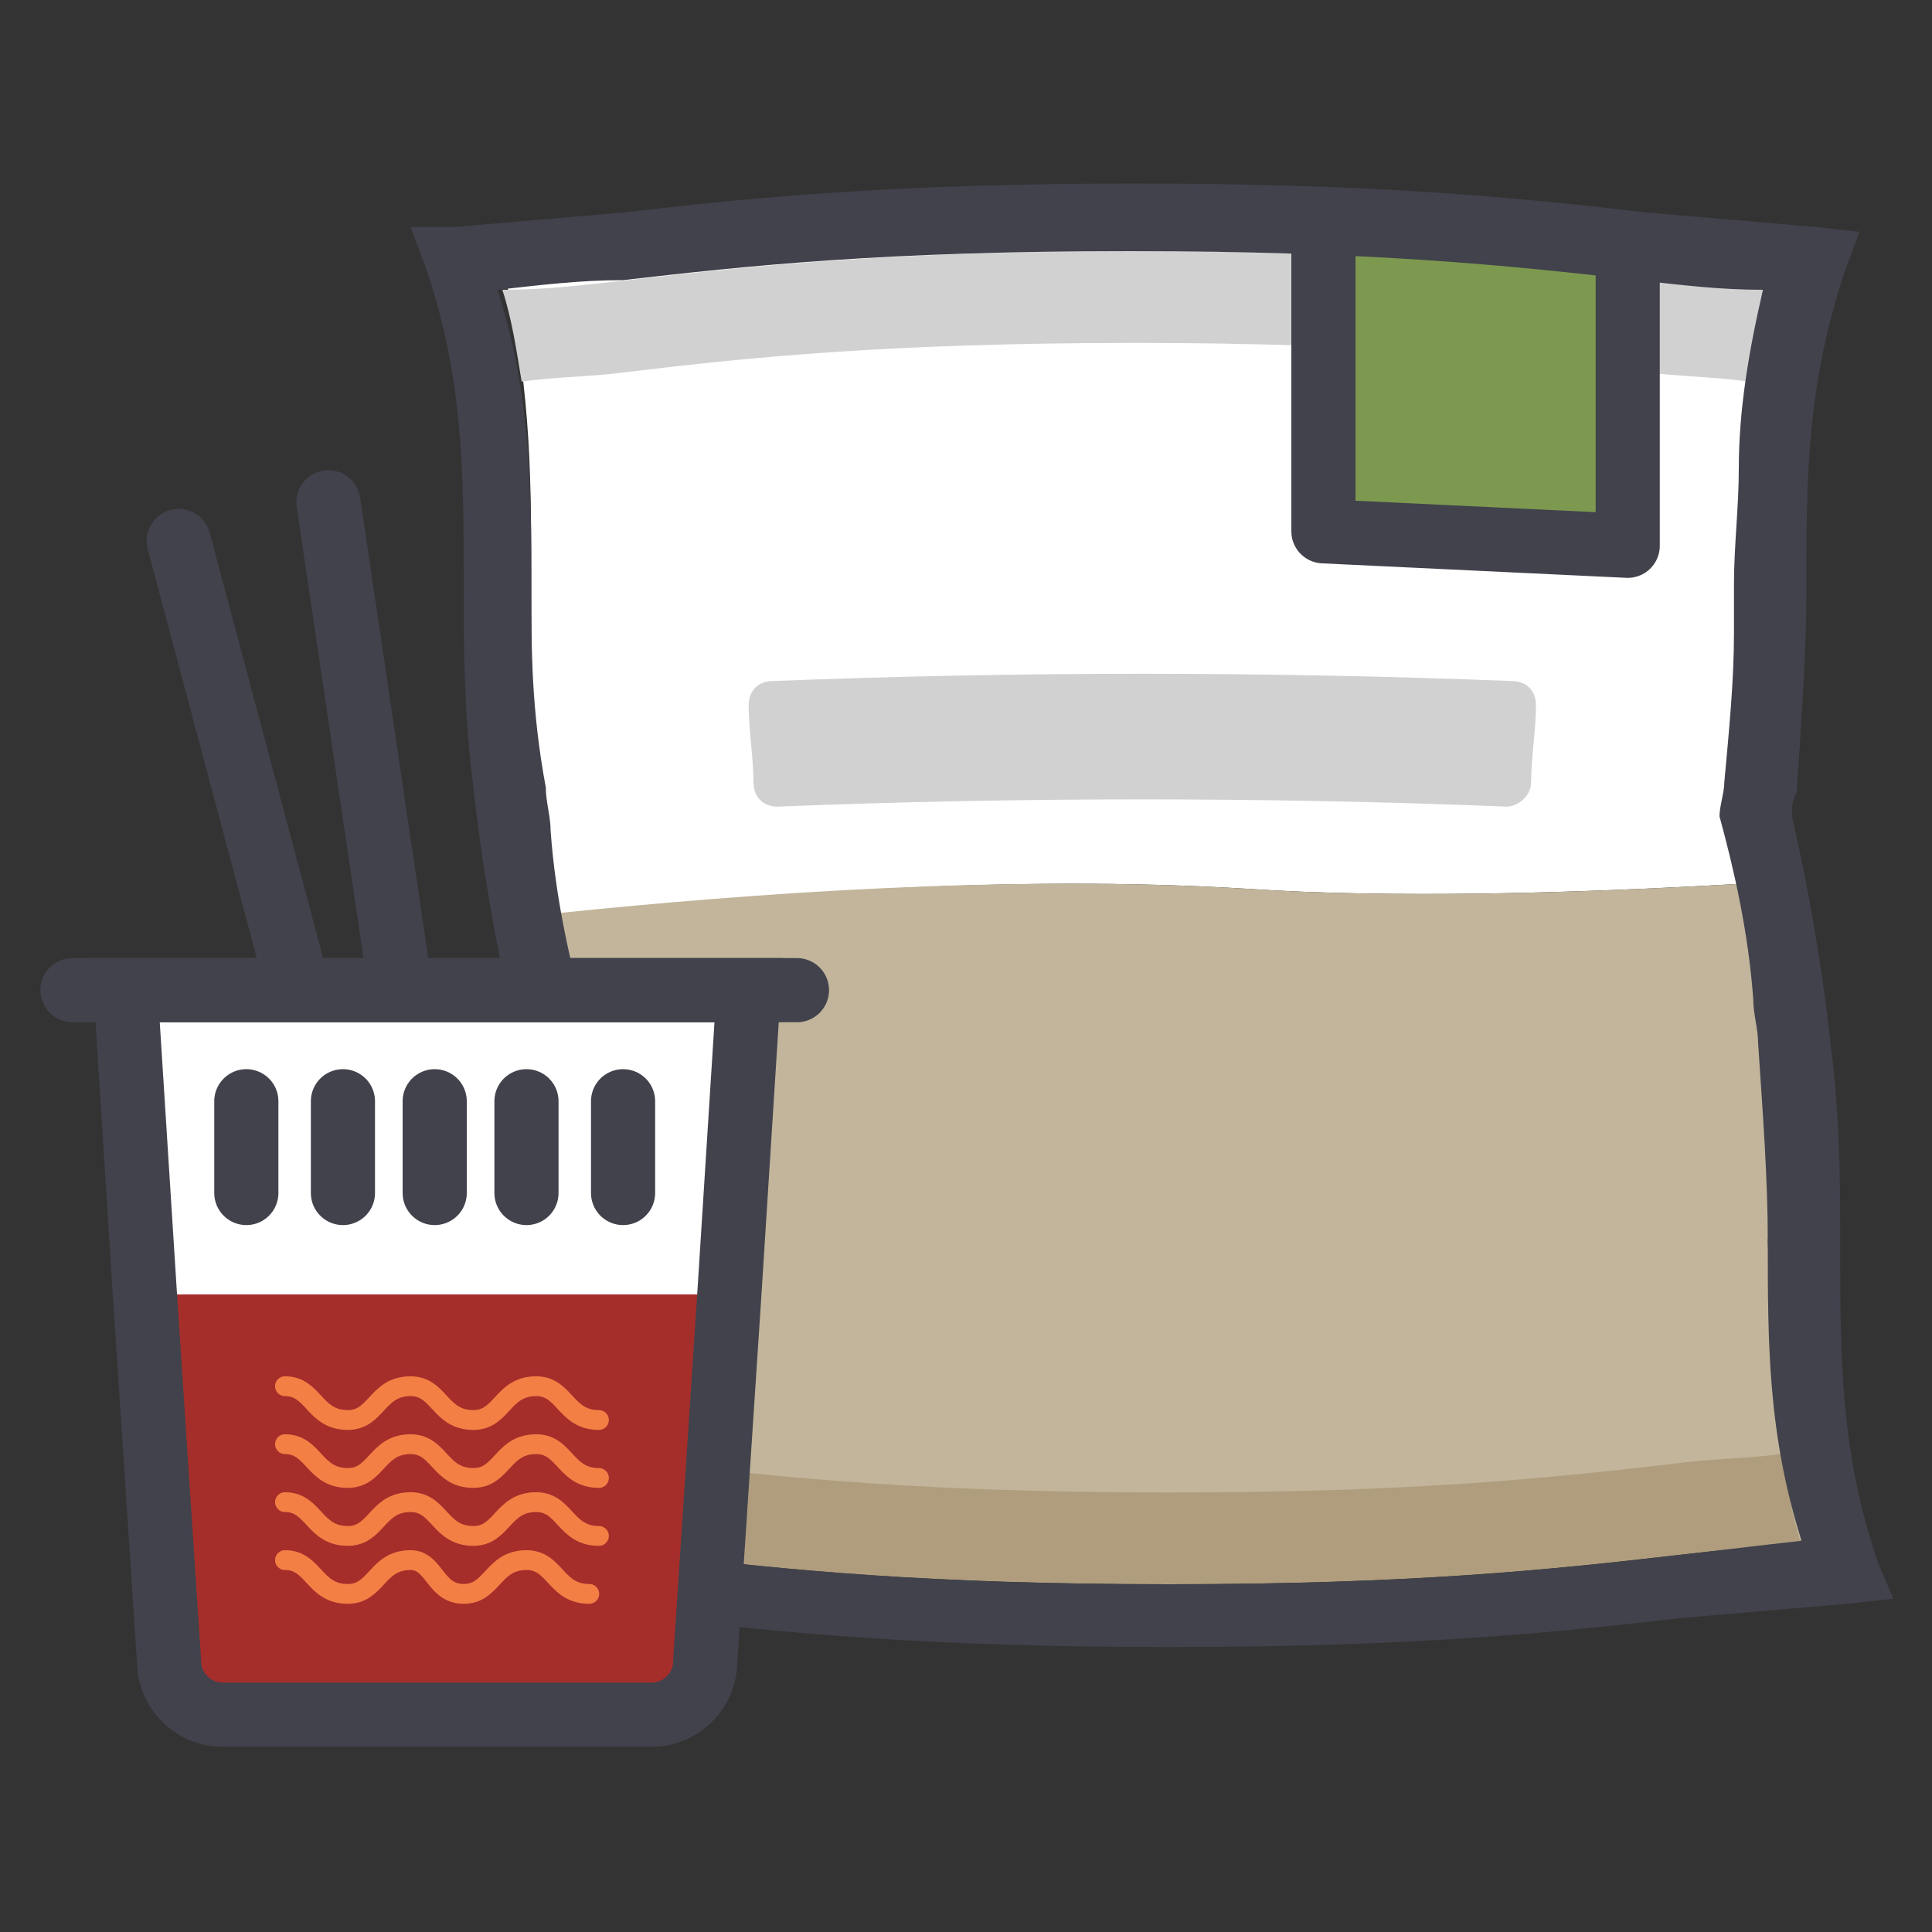 <?xml version="1.0" encoding="utf-8"?>
<!-- Generator: Adobe Illustrator 24.1.1, SVG Export Plug-In . SVG Version: 6.00 Build 0)  -->
<svg version="1.1" id="Layer_1" xmlns="http://www.w3.org/2000/svg" xmlns:xlink="http://www.w3.org/1999/xlink" x="0px" y="0px"
	 viewBox="0 0 40 40" style="enable-background:new 0 0 40 40;" xml:space="preserve">
<rect x="0" y="0" width="40" height="40" fill="#333333" stroke="none"/>
<style type="text/css">
	.st0{fill:#FFFFFF;}
	.st1{fill:#C2B59B;}
	.st2{fill:#D1D1D1;}
	.st3{fill:#AF9D7D;}
	.st4{fill:#7D9950;stroke:#41424C;stroke-width:1.328;stroke-linecap:round;stroke-linejoin:round;stroke-miterlimit:10;}
	.st5{fill:#41424C;}
	.st6{fill:none;stroke:#41424C;stroke-width:1.328;stroke-linecap:round;stroke-miterlimit:10;}
	.st7{fill:#A52E2B;}
	.st8{fill:none;stroke:#41424C;stroke-width:1.328;stroke-miterlimit:10;}
	.st9{fill:none;stroke:#F47F45;stroke-width:0.41;stroke-linecap:round;stroke-miterlimit:10;}
</style>
<g>
	<path class="st0" d="M25.8,18.4c3,0.2,6.7,0.1,10.2-0.1c-0.1-0.5-0.2-0.9-0.3-1.4c0-0.2,0.1-0.5,0.1-0.7c0.1-1.5,0.2-2.8,0.2-4.1
		c0-2.1,0-4,0.7-6.2c-0.9-0.1-1.7-0.2-2.6-0.2c-2.6-0.3-5.4-0.6-10.5-0.6c-5,0-7.9,0.3-10.5,0.6c-0.9,0.1-1.7,0.2-2.6,0.2
		C11,8.2,11,10,11,12.2c0,1.3,0,2.6,0.2,4.1c0.1,1,0.2,1.9,0.4,2.7C15.5,18.5,20.9,18.1,25.8,18.4z"/>
	<path class="st1" d="M36.5,21.7c-0.1-1.2-0.3-2.4-0.5-3.4c-3.5,0.2-7.2,0.3-10.2,0.1c-4.9-0.3-10.3,0.1-14.2,0.5
		c0.1,0.7,0.3,1.4,0.5,2c0,0.2-0.1,0.5-0.1,0.7c-0.1,1.5-0.2,2.8-0.2,4.1c0,2.1,0,4-0.7,6.2c0.9,0.1,1.7,0.2,2.6,0.2
		c2.6,0.3,5.4,0.6,10.5,0.6c5,0,7.9-0.3,10.5-0.6c0.9-0.1,1.7-0.2,2.6-0.2c-0.6-2.2-0.6-4-0.7-6.2C36.7,24.5,36.6,23.2,36.5,21.7z"
		/>
	<path class="st2" d="M23.5,7.1c5,0,7.9,0.3,10.5,0.6c0.8,0.1,1.5,0.1,2.2,0.2c0.1-0.6,0.2-1.2,0.4-1.9c-0.9-0.1-1.7-0.2-2.6-0.2
		c-2.6-0.3-5.4-0.6-10.5-0.6c-5,0-7.9,0.3-10.5,0.6c-0.9,0.1-1.7,0.2-2.6,0.2c0.2,0.6,0.3,1.3,0.4,1.9c0.7-0.1,1.5-0.1,2.2-0.2
		C15.5,7.4,18.4,7.1,23.5,7.1z"/>
	<path class="st3" d="M24.2,30.9c-5,0-7.9-0.3-10.5-0.6c-0.8-0.1-1.5-0.1-2.2-0.2c-0.1,0.6-0.2,1.2-0.4,1.9c0.9,0.1,1.7,0.2,2.6,0.2
		c2.6,0.3,5.4,0.6,10.5,0.6c5,0,7.9-0.3,10.5-0.6c0.9-0.1,1.7-0.2,2.6-0.2c-0.2-0.6-0.3-1.3-0.4-1.9c-0.7,0.1-1.5,0.1-2.2,0.2
		C32.1,30.6,29.3,30.9,24.2,30.9z"/>
	<polyline class="st4" points="27.4,4.8 27.4,11 33.7,11.3 33.7,5.4 	"/>
	<path class="st5" d="M38.9,32.4c-0.8-2.3-0.8-4.3-0.8-6.6c0-1.3,0-2.6-0.2-4.2c-0.2-1.8-0.5-3.4-0.8-4.7c0-0.2,0-0.3,0.1-0.5
		c0.1-1.6,0.2-2.9,0.2-4.2c0-2.3,0-4.2,0.8-6.6l0.3-0.8l-0.9-0.1c-1.2-0.1-2.3-0.2-3.5-0.3c-2.6-0.3-5.5-0.6-10.6-0.6
		s-8,0.3-10.6,0.6c-1.2,0.1-2.3,0.2-3.5,0.3L8.5,4.7l0.3,0.8c0.8,2.3,0.8,4.3,0.8,6.6c0,1.3,0,2.6,0.2,4.2c0.2,1.8,0.5,3.4,0.8,4.7
		c0,0.2,0,0.3-0.1,0.5c-0.1,1.6-0.2,2.9-0.2,4.2c0,2.3,0,4.2-0.8,6.6l-0.3,0.8l0.9,0.1c1.2,0.1,2.3,0.2,3.5,0.3
		c2.6,0.3,5.5,0.6,10.6,0.6c5.1,0,8-0.3,10.6-0.6c1.2-0.1,2.3-0.2,3.5-0.3l0.9-0.1L38.9,32.4z M34.7,32.2c-2.6,0.3-5.4,0.6-10.5,0.6
		c-5,0-7.9-0.3-10.5-0.6C12.8,32.1,12,32,11.1,32c0.4-1.3,0.5-2.5,0.6-3.8c0-0.8,0.1-1.6,0.1-2.4c0-0.3,0-0.5,0-0.8
		c0-0.1,0-0.1,0-0.2c0-1,0.1-2,0.2-3.1c0-0.2,0.1-0.5,0.1-0.7c-0.3-1.1-0.6-2.4-0.7-3.8c0-0.3-0.1-0.6-0.1-0.9
		C11,14.7,11,13.4,11,12.2c0-2.1,0-4-0.7-6.2c0.9-0.1,1.7-0.2,2.6-0.2c2.6-0.3,5.4-0.6,10.5-0.6c5,0,7.9,0.3,10.5,0.6
		c0.9,0.1,1.7,0.2,2.6,0.2C36.2,7.3,36,8.5,36,9.7c0,0.8-0.1,1.6-0.1,2.4c0,0.3,0,0.5,0,0.8c0,0.1,0,0.1,0,0.2c0,1-0.1,2-0.2,3.1
		c0,0.2-0.1,0.5-0.1,0.7c0.3,1.1,0.6,2.4,0.7,3.8c0,0.3,0.1,0.6,0.1,0.9c0.1,1.5,0.2,2.8,0.2,4.1c0,2.1,0,4,0.7,6.2
		C36.4,32,35.6,32.1,34.7,32.2z"/>
	<g>
		<path class="st2" d="M31.2,16.7c-5-0.2-10.1-0.2-15.1,0c-0.3,0-0.5-0.2-0.5-0.5c0-0.5-0.1-1.1-0.1-1.6c0-0.3,0.2-0.5,0.5-0.5
			c5.1-0.2,10.2-0.2,15.3,0c0.3,0,0.5,0.2,0.5,0.5c0,0.5-0.1,1.1-0.1,1.6C31.7,16.5,31.4,16.7,31.2,16.7z"/>
	</g>
	<g>
		<g>
			<line class="st6" x1="3.7" y1="11.2" x2="8.1" y2="27.7"/>
			<line class="st6" x1="6.8" y1="10.4" x2="9.3" y2="27.3"/>
		</g>
		<path class="st7" d="M3,26.8l0.5,7.6c0,0.6,0.5,1.1,1.1,1.1h8.9c0.6,0,1.1-0.5,1.1-1.1l0.5-7.6H3z"/>
		<polygon class="st0" points="15.4,20.5 2.6,20.5 3,26.8 15,26.8 		"/>
		<line class="st6" x1="1.5" y1="20.5" x2="16.5" y2="20.5"/>
		<g>
			<line class="st6" x1="5.1" y1="22.8" x2="5.1" y2="24.7"/>
			<line class="st6" x1="7.1" y1="22.8" x2="7.1" y2="24.7"/>
			<line class="st6" x1="9" y1="22.8" x2="9" y2="24.7"/>
			<line class="st6" x1="10.9" y1="22.8" x2="10.9" y2="24.7"/>
			<line class="st6" x1="12.9" y1="22.8" x2="12.9" y2="24.7"/>
		</g>
		<path class="st8" d="M2.6,20.5L3,26.8l0.5,7.6c0,0.6,0.5,1.1,1.1,1.1h8.9c0.6,0,1.1-0.5,1.1-1.1l0.5-7.6l0.4-6.3H2.6z"/>
	</g>
	<g>
		<g>
			<path class="st9" d="M5.9,28.7c0.6,0,0.6,0.7,1.3,0.7c0.6,0,0.6-0.7,1.3-0.7c0.6,0,0.6,0.7,1.3,0.7c0.6,0,0.6-0.7,1.3-0.7
				c0.6,0,0.6,0.7,1.3,0.7"/>
		</g>
		<g>
			<path class="st9" d="M5.9,29.9c0.6,0,0.6,0.7,1.3,0.7c0.6,0,0.6-0.7,1.3-0.7c0.6,0,0.6,0.7,1.3,0.7c0.6,0,0.6-0.7,1.3-0.7
				c0.6,0,0.6,0.7,1.3,0.7"/>
		</g>
		<g>
			<path class="st9" d="M5.9,31.1c0.6,0,0.6,0.7,1.3,0.7c0.6,0,0.6-0.7,1.3-0.7c0.6,0,0.6,0.7,1.3,0.7c0.6,0,0.6-0.7,1.3-0.7
				c0.6,0,0.6,0.7,1.3,0.7"/>
		</g>
		<g>
			<path class="st9" d="M5.9,32.3c0.6,0,0.6,0.7,1.3,0.7c0.6,0,0.6-0.7,1.3-0.7C9,32.3,9,33,9.6,33c0.6,0,0.6-0.7,1.3-0.7
				c0.6,0,0.6,0.7,1.3,0.7"/>
		</g>
	</g>
</g>
</svg>
